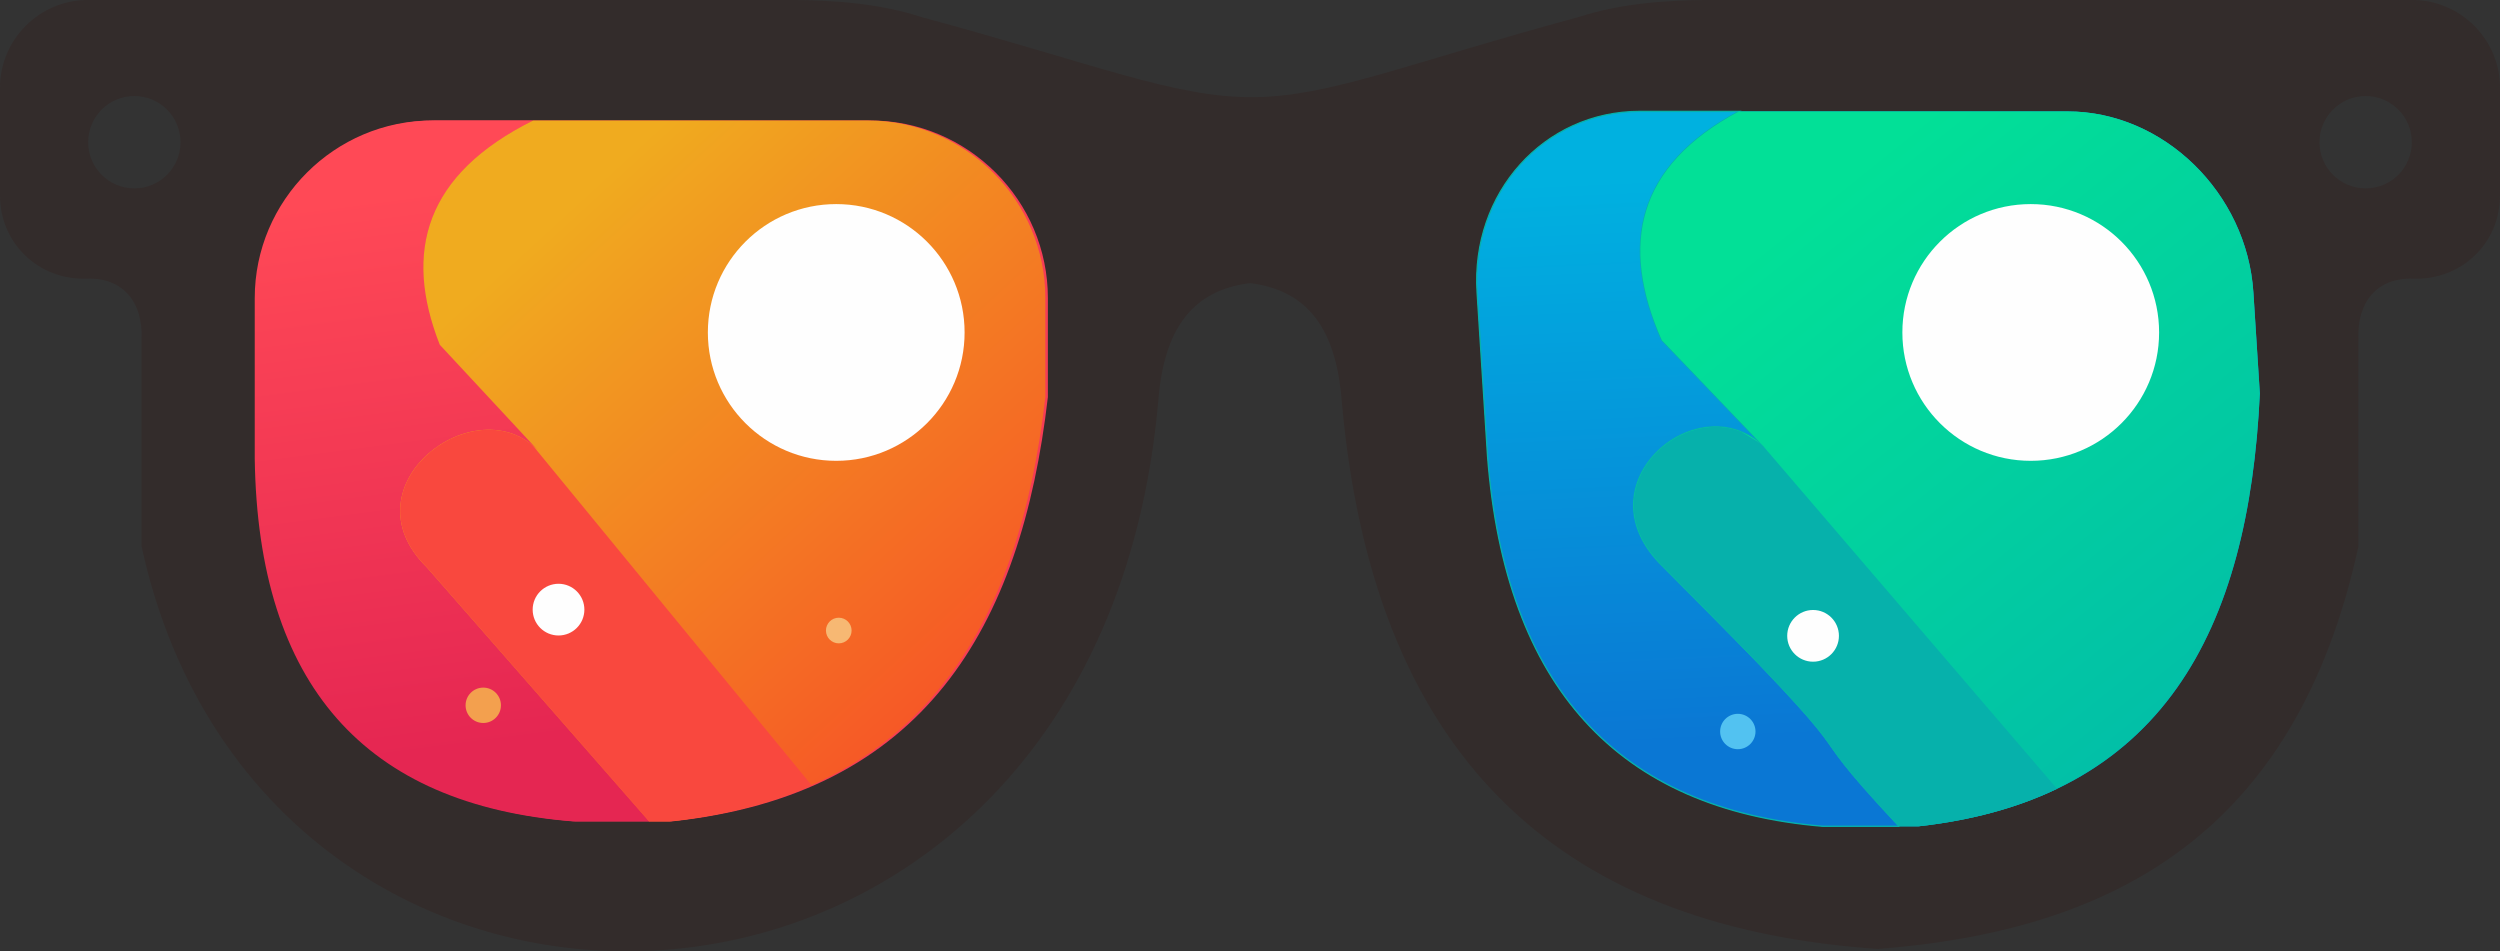 <svg xmlns="http://www.w3.org/2000/svg" xmlns:xlink="http://www.w3.org/1999/xlink" xmlns:xodm="http://www.corel.com/coreldraw/odm/2003" width="535.041" height="203.6" version="1.1" xml:space="preserve" style="shape-rendering:geometricPrecision;text-rendering:geometricPrecision;image-rendering:optimizeQuality;fill-rule:evenodd;clip-rule:evenodd" viewBox="0 0 16897.65 6430.11"><rect x="0" y="0" width="16897.65" height="6430.11" fill="#333333" stroke="none"/><defs><style type="text/css">.str0,.str1{stroke:#e62129;stroke-width:23.87;stroke-miterlimit:22.926}.str1{stroke:#06b1ab;stroke-width:9.1}.fil0{fill:none}.fil8{fill:#fefefe}.fil1{fill:#332c2b}.fil12{fill:#f7b873}.fil5{fill:#f3a04e}.fil9{fill:#52c2f1}.fil13{fill:#06b1ab}.fil2{fill:#f63d55}.fil11{fill:#f9483e}.fil6{fill:url(#id0)}.fil4{fill:url(#id1)}.fil10{fill:url(#id2)}.fil3{fill:url(#id3)}.fil7{fill:url(#id4)}</style><linearGradient id="id0" x1="11103.21" x2="10930.41" y1="5027.34" y2="1211.98" gradientUnits="userSpaceOnUse"><stop offset="0" style="stop-opacity:1;stop-color:#0a77d4"/><stop offset="1" style="stop-opacity:1;stop-color:#00b1e0"/></linearGradient><linearGradient id="id1" x1="11407.32" x2="11286.4" y1="5023.83" y2="1215.5" gradientUnits="userSpaceOnUse" xlink:href="#id0"/><linearGradient id="id2" x1="6311.87" x2="3547.5" y1="4699.25" y2="1677.39" gradientUnits="userSpaceOnUse"><stop offset="0" style="stop-opacity:1;stop-color:#f65926"/><stop offset="1" style="stop-opacity:1;stop-color:#f0ab1f"/></linearGradient><linearGradient id="id3" x1="3105.35" x2="2612.67" y1="5075.61" y2="1311.04" gradientUnits="userSpaceOnUse"><stop offset="0" style="stop-opacity:1;stop-color:#e52652"/><stop offset="1" style="stop-opacity:1;stop-color:#ff4956"/></linearGradient><linearGradient id="id4" x1="14599.77" x2="12000" y1="4808.34" y2="1573.25" gradientUnits="userSpaceOnUse"><stop offset="0" style="stop-opacity:1;stop-color:#02c0a7"/><stop offset="1" style="stop-opacity:1;stop-color:#02e097"/></linearGradient></defs><g id="图层_x0020_1"><g id="_1978240863120"><path d="M2921.92 814.37l2943.46 0c660.05,0 1200.11,540.04 1200.11,1200.11l0 669.56c-180.23,1562.84 -842.69,2686.31 -2539.2,2867.65l-656.9 0c-1403.42,-112.59 -2125.37,-923.3 -2147.58,-2450.77l0 -1086.44c0,-660.07 540.04,-1200.11 1200.11,-1200.11z" class="fil0 str0"/><path d="M908.05 649.1c172.38,0 312.1,139.73 312.1,312.1 0,172.38 -139.73,312.1 -312.1,312.1 -172.38,0 -312.1,-139.73 -312.1,-312.1 0,-172.38 139.73,-312.1 312.1,-312.1zm15081.56 0c-172.38,0 -312.1,139.73 -312.1,312.1 0,172.38 139.73,312.1 312.1,312.1 172.38,0 312.1,-139.73 312.1,-312.1 0,-172.38 -139.73,-312.1 -312.1,-312.1zm315.15 -649.07l-4739.56 0c-332.34,-0.73 -635.61,30.83 -892.17,114.33 -1164.61,314.95 -1684.86,539.69 -2204.5,542.55 -529.24,2.92 -1057.71,-221.77 -2243.89,-542.55 -256.56,-83.5 -559.83,-115.06 -892.17,-114.33l-4739.56 0c-326.11,0 -592.9,266.79 -592.9,592.9l0 727.65c0,326.11 262.25,574.15 588.16,562.9 244.44,-8.44 379.43,161.6 368.56,407.41l0 1401.3c844.04,3884.05 6459.63,3705.54 6872.25,-983.68 37.55,-479.97 225.37,-745.7 619.85,-795.03 394.48,49.33 582.3,315.06 619.85,795.03 221.1,2512.67 1570.99,3564.6 3624.76,3705.62 1575.25,-121.99 2822.57,-766.6 3247.49,-2721.94l0 -1401.3c-10.86,-245.81 124.13,-415.84 368.56,-407.41 325.91,11.24 588.16,-236.8 588.16,-562.9l0 -727.65c0,-326.11 -266.79,-592.9 -592.9,-592.9z" class="fil1"/><path d="M4404.53 5551.69l138.96 0c1696.5,-181.34 2358.97,-1304.82 2539.2,-2867.65l0 -669.56c0,-660.07 -540.06,-1200.11 -1200.11,-1200.11l-2261.28 0 -682.18 0c-660.07,0 -1200.11,540.04 -1200.11,1200.11l0 1086.44c22.21,1527.47 744.16,2338.19 2147.58,2450.77l517.94 0z" class="fil2"/><path d="M2884.03 3833.6c-562.03,-552.91 337.59,-1229.84 756.52,-784.77l-668.1 -718.53c-248.45,-631.92 -96.85,-1153.5 631.64,-1515.94l-682.18 0c-660.07,0 -1200.11,540.04 -1200.11,1200.11l0 1086.44c22.21,1527.47 744.16,2338.19 2147.58,2450.77l517.94 0c447.09,-261.52 828.85,-610.16 1124.32,-1073.8 -192.91,108.48 -371.35,123.1 -530.58,12.63 -269.77,225.61 -533.22,868.1 -809.3,676.82l-1287.75 -1333.74z" class="fil3"/><path d="M12967.79 5585.01c1654.02,-184.97 2231.4,-1330.91 2306.7,-2925.01l-43.57 -682.94c-42.95,-673.27 -608.37,-1224.11 -1256.49,-1224.11l-2220.38 0 -669.84 0c-648.13,0 -1143.27,550.85 -1100.32,1224.11l70.69 1108.16c121.19,1558.01 882.83,2384.94 2268.19,2499.78l645.03 0z" class="fil4"/><circle cx="3266.42" cy="4767.17" r="119.53" class="fil5"/><path d="M11243.45 3832.57c-587.85,-563.96 251.45,-1254.43 691.78,-800.45l-702.77 -732.9c-285.07,-644.56 -170.14,-1176.57 521.59,-1546.26l-669.84 0c-648.13,0 -1143.27,550.85 -1100.32,1224.11l70.69 1108.16c121.19,1558.01 882.83,2384.94 2268.19,2499.78l508.57 0c422,-266.75 774.17,-622.36 1034.13,-1095.27 -182.37,110.65 -356.62,125.56 -520.16,12.88 -250.21,230.12 -467.1,885.46 -750.63,690.36l-1351.23 -1360.42z" class="fil6 str1"/><path d="M11754.05 752.96c-691.73,369.69 -806.66,901.7 -521.59,1546.26l702.77 732.9c-440.33,-453.98 -1279.63,236.49 -691.78,800.45 1571.66,1582.35 780.78,887.85 1587.88,1752.45l136.46 0c1654.02,-184.97 2231.4,-1330.91 2306.7,-2925.01l-43.57 -682.94c-42.95,-673.27 -608.37,-1224.11 -1256.49,-1224.11l-2220.38 0z" class="fil7"/><circle cx="13725.89" cy="2247.09" r="867.65" class="fil8"/><circle cx="11745.99" cy="4944.33" r="119.53" class="fil9"/><path d="M3604.1 814.37c-728.5,362.44 -880.09,884.02 -631.64,1515.94l668.1 718.53c-418.94,-445.08 -1318.56,231.85 -756.52,784.77l1503.3 1718.08 138.96 0c1696.5,-181.34 2358.97,-1304.82 2539.2,-2867.65l0 -669.56c0,-660.07 -540.06,-1200.11 -1200.11,-1200.11l-2261.28 0z" class="fil10"/><path d="M3602.42 3012.57l-2.01 -1.79 -1.22 -1c-433.3,-363.07 -1259.33,288.49 -715.16,823.82l1503.3 1718.08 138.96 0c366.16,-39.14 684.05,-122.25 959.42,-244.11l-1883.3 -2295z" class="fil11"/><circle cx="5652.09" cy="2247.09" r="867.65" class="fil8"/><circle cx="5669.32" cy="4261.82" r="86.65" class="fil12"/><circle cx="3775.08" cy="4120.55" r="174.77" class="fil8"/><path d="M11770.33 2919.17l123.64 74.69c7.2,5.99 14.32,12.27 21.35,18.8l1988.29 2318.88c-264.55,126.79 -574.49,213.07 -935.82,253.47l-136.46 0c-807.1,-864.6 -16.22,-170.1 -1587.88,-1752.45 -520.29,-499.15 77.34,-1097.23 526.88,-913.39z" class="fil13"/><circle cx="12254.65" cy="4297.71" r="174.77" class="fil8"/></g></g></svg>